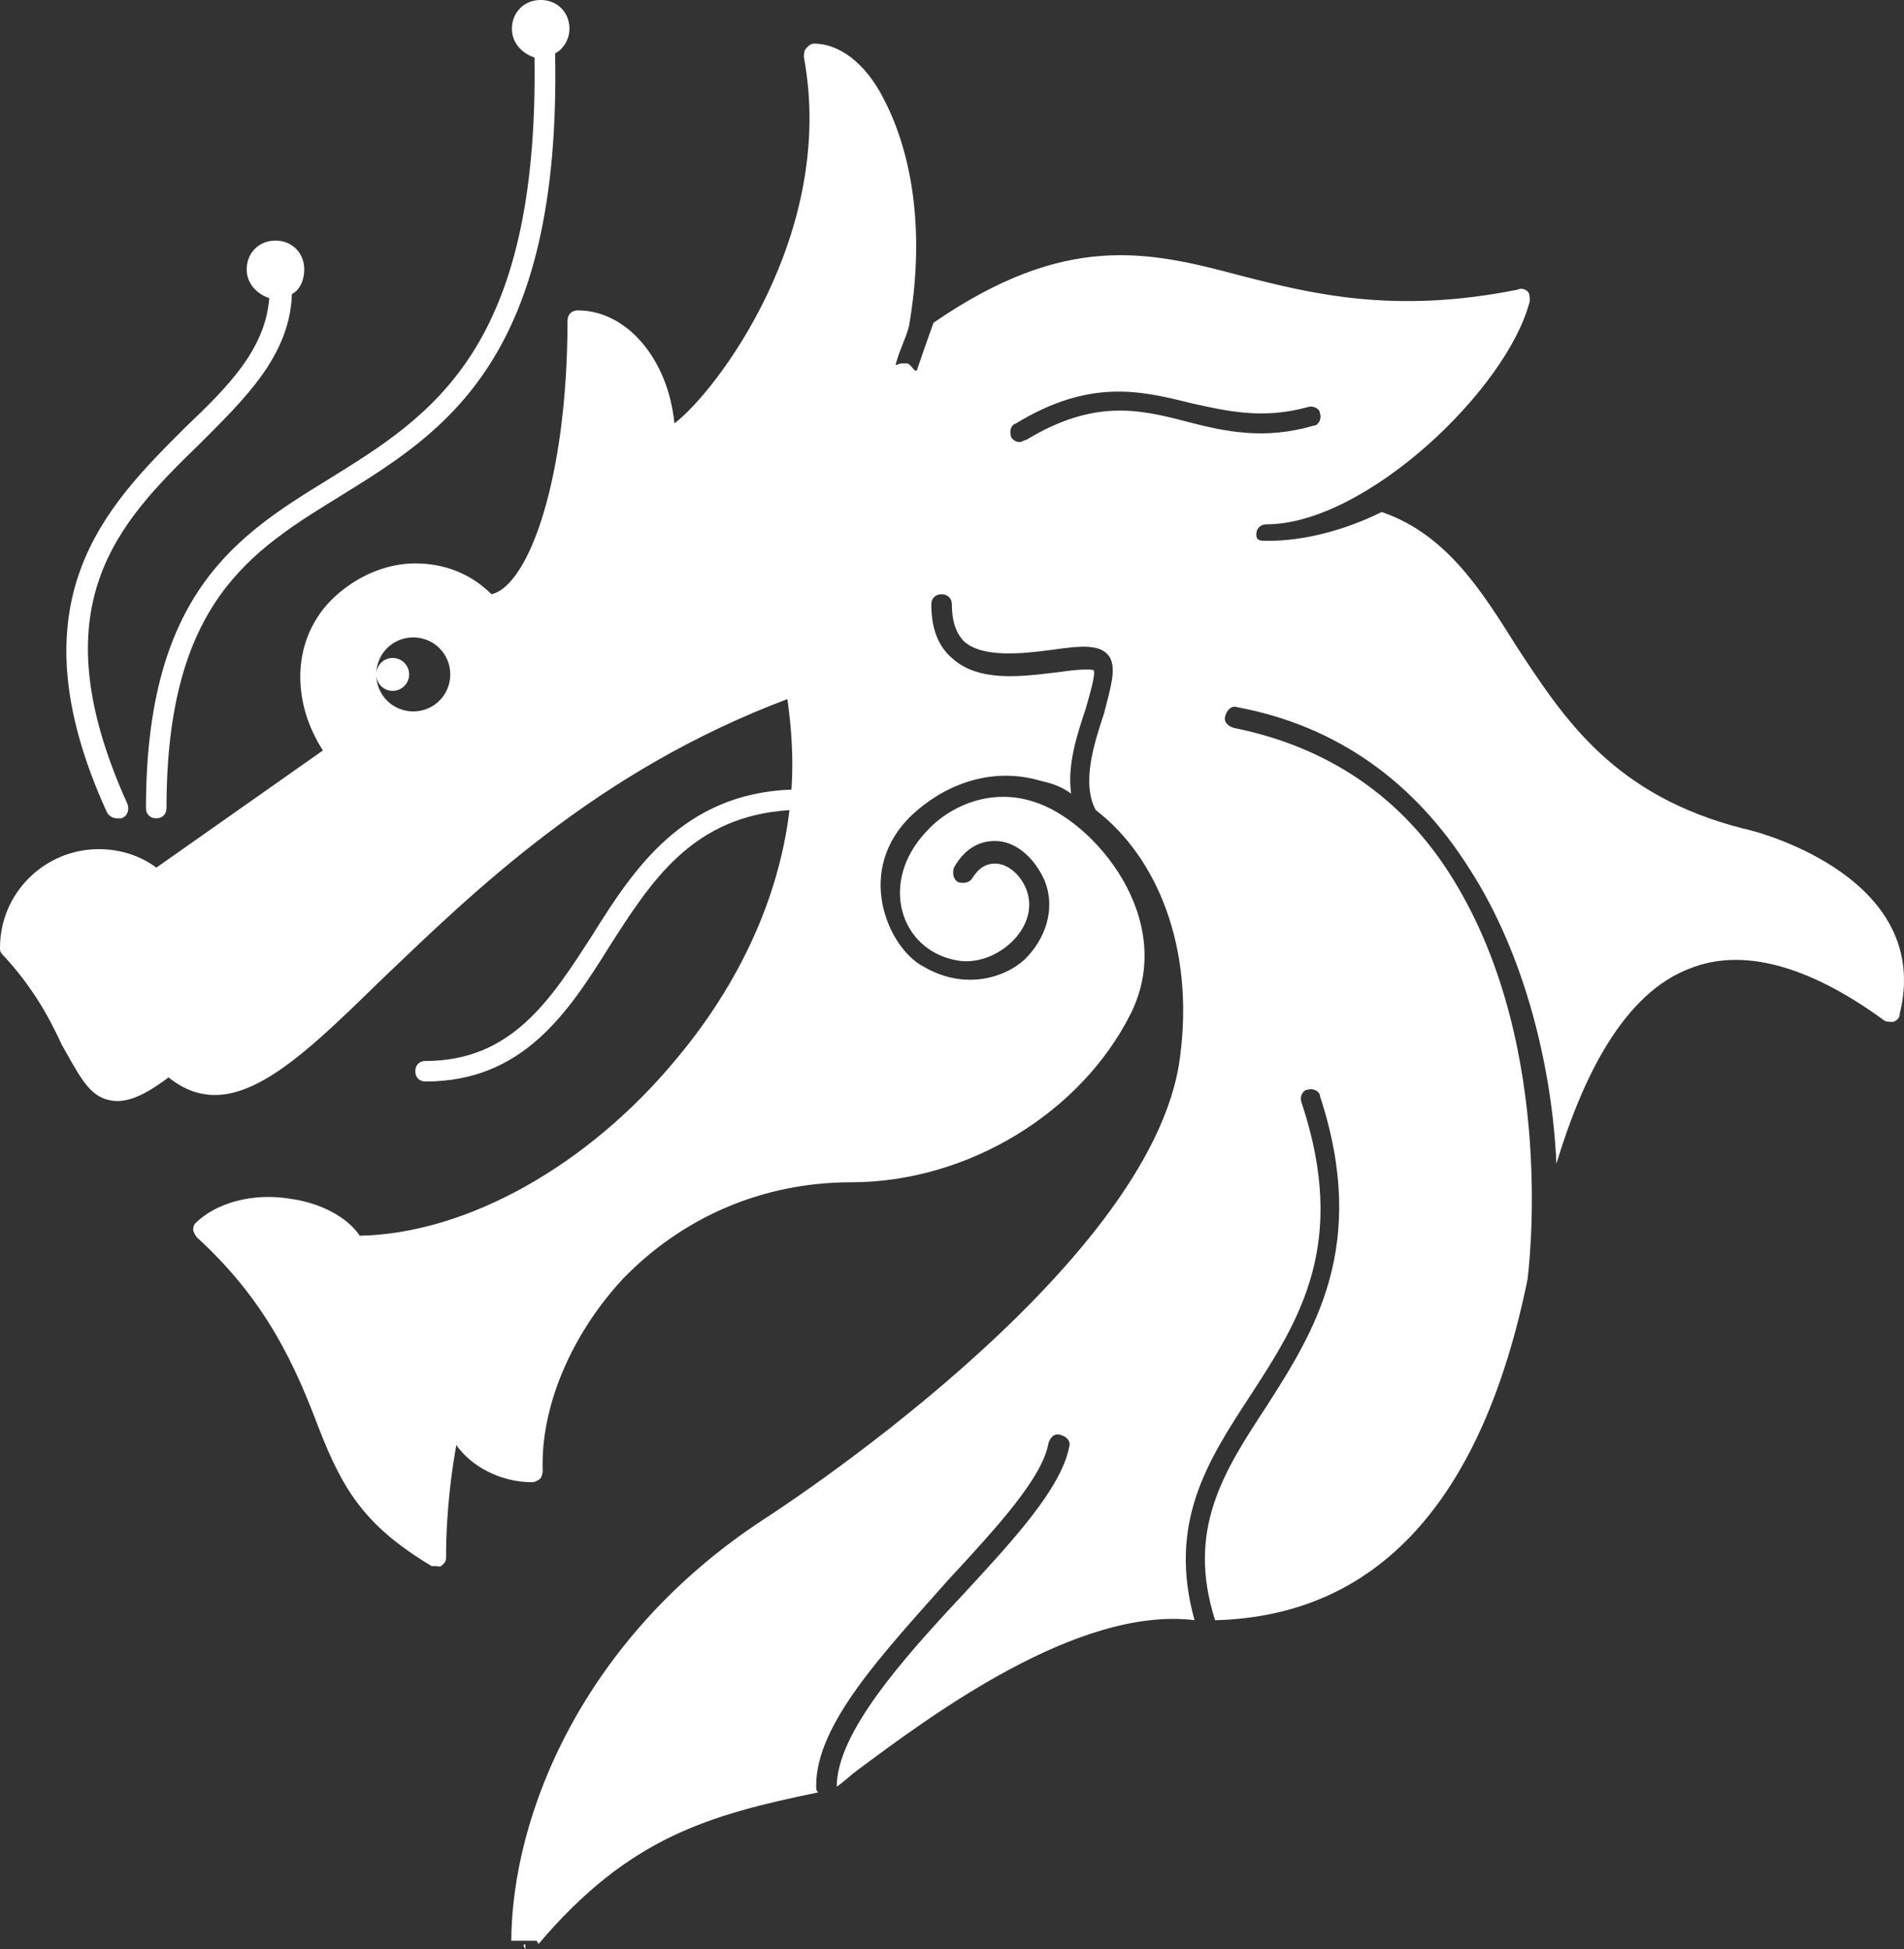 <svg version="1.1" id="图层_1" x="0px" y="0px" width="96.568px" height="98.857px" viewBox="0 0 96.568 98.857" enable-background="new 0 0 96.568 98.857" xml:space="preserve" xmlns="http://www.w3.org/2000/svg" xmlns:xlink="http://www.w3.org/1999/xlink" xmlns:xml="http://www.w3.org/XML/1998/namespace">
  <rect x="0" y="0" width="96.568" height="98.857" fill="#333333" stroke="none"/>
  <path fill="#FFFFFF" d="M7.403,40.981c0,0.313,0.209,0.521,0.521,0.521l0,0c0.313,0,0.521-0.208,0.521-0.521
	c0-10.429,4.275-13.034,8.863-15.852c5.215-3.231,11.158-6.882,10.846-22.42c0.417-0.208,0.729-0.729,0.729-1.251
	c0-0.834-0.625-1.46-1.46-1.46c-0.834,0-1.459,0.625-1.459,1.46c0,0.73,0.521,1.251,1.146,1.46
	c0.208,14.808-5.214,18.146-10.428,21.377C12.096,27.113,7.403,30.033,7.403,40.981z M5.943,41.503c0.104,0,0.104,0,0.209,0
	c0.313-0.104,0.417-0.417,0.313-0.729c-4.588-10.115-0.417-14.286,3.65-18.25c2.294-2.293,4.588-4.483,4.691-7.612
	c0.417-0.209,0.626-0.729,0.626-1.251c0-0.835-0.626-1.46-1.46-1.46c-0.835,0-1.46,0.625-1.46,1.46c0,0.729,0.521,1.251,1.146,1.46
	c-0.209,2.606-2.086,4.484-4.275,6.569c-3.963,3.962-8.863,8.759-3.963,19.5C5.526,41.398,5.735,41.503,5.943,41.503z M19.917,33.37
	c0.46,0,0.834,0.373,0.834,0.834s-0.374,0.834-0.834,0.834c-0.461,0-0.834-0.373-0.834-0.834S19.456,33.37,19.917,33.37z
	 M88.429,42.025c-6.568-1.669-9.072-5.527-11.471-9.177c-1.772-2.814-3.546-5.734-6.882-6.882c-1.877,0.939-3.964,1.463-5.735,1.463
	c0,0,0,0-0.104,0c-0.313,0-0.521-0.003-0.521-0.315c0-0.313,0.209-0.522,0.521-0.522c5.006,0,12.2-6.831,13.349-11.313
	c0-0.209,0-0.391-0.104-0.495c-0.104-0.105-0.313-0.194-0.521-0.091c-6.257,1.252-10.428,0.214-14.077-0.725
	c-4.693-1.251-8.864-2.187-15.538,2.401c0,0-0.521,1.448-0.834,2.386c-0.104,0.208-0.313-0.324-0.521-0.324
	c-0.104,0-0.104,0-0.209,0c-0.313,0-0.417,0.223-0.313-0.091c0.209-0.729,0.418-1.034,0.627-1.765
	C46.926,11.88,46.3,7.869,44.84,5.054c-0.938-1.877-2.294-2.841-3.546-2.841c-0.208,0-0.313,0.146-0.416,0.25
	c-0.105,0.104-0.105,0.332-0.105,0.437c1.669,8.968-4.482,17.008-6.568,18.573c-0.313-3.232-2.398-5.731-4.901-5.731
	c-0.313,0-0.521,0.211-0.521,0.524c0,8.028-1.98,13.453-3.857,13.871c-1.044-1.044-2.398-1.563-3.858-1.563
	c-1.461,0-2.92,0.625-4.066,1.667c-1.146,1.043-1.772,2.503-1.772,4.067c0,1.355,0.417,2.606,1.147,3.754l-8.447,5.942
	c-0.834-0.625-1.877-0.938-2.92-0.938C2.294,43.067,0,45.258,0,48.073c0,0.104,0,0.208,0.104,0.313
	c1.564,1.67,2.398,3.232,3.024,4.59c0.835,1.46,1.354,2.605,2.397,2.813c0.834,0.209,1.772-0.208,3.024-1.146
	c3.129,2.503,6.36-0.626,10.74-4.901c4.692-4.483,10.95-10.637,20.647-14.286c0.207,1.46,0.313,3.024,0.207,4.588
	c-5.525,0.208-8.027,4.067-10.114,7.404c-2.085,3.232-4.065,6.361-8.445,6.361c-0.313,0-0.521,0.208-0.521,0.521
	c0,0.313,0.208,0.521,0.521,0.521c4.899,0,7.193-3.44,9.28-6.778c2.189-3.441,4.274-6.674,9.177-6.987
	c-0.521,4.38-2.503,8.761-5.735,12.618c-4.483,5.422-10.636,8.863-16.059,8.968c-0.626-0.938-1.981-1.668-3.546-1.877
	c-1.877-0.313-3.754,0.209-4.798,1.251c0,0-0.104,0.105-0.104,0.313c0,0.104,0.104,0.313,0.209,0.417
	c3.546,3.232,5.005,6.604,6.152,9.629c1.251,3.232,2.397,5.022,5.734,7.022c0.104,0,0.104,0,0.209,0s0.208,0.068,0.313-0.035
	c0.104-0.104,0.208-0.174,0.208-0.383c0-2.504,0.313-4.571,0.521-5.72c0.729,1.042,2.19,1.886,3.858,1.886
	c0.104,0,0.313-0.1,0.417-0.203c0.104-0.208,0.104-0.312,0.104-0.415c-0.104-3.233,1.46-6.882,4.066-9.695
	c3.024-3.129,7.092-4.901,11.575-4.901c5.943,0,11.68-3.547,14.183-8.552c2.398-4.797-1.877-9.801-4.899-10.741
	c-2.191-0.729-4.276,0.209-5.425,1.46c-2.502,2.607-1.354,6.049,1.46,6.57c1.981,0.417,4.381-1.668,3.547-3.649
	c-0.313-0.729-0.938-1.251-1.564-1.251c-0.625,0-0.938,0.417-1.147,0.729c-0.104,0.209-0.416,0.313-0.729,0.209
	c-0.209-0.104-0.313-0.417-0.209-0.73c0.521-0.938,1.251-1.354,2.085-1.354c1.043,0,1.982,0.834,2.503,1.98
	c0.521,1.251,0.209,2.712-0.834,3.858c-0.834,0.938-3.024,1.877-5.318,0.521c-1.771-0.938-3.546-4.9-0.521-7.717
	c1.46-1.354,3.858-2.503,6.569-1.668c0.521,0.104,1.044,0.313,1.46,0.625c-0.208-1.46,0.313-3.023,0.729-4.274
	c0.209-0.73,0.521-1.772,0.418-1.981c-0.209-0.104-1.146,0-1.877,0.104c-1.772,0.209-3.963,0.521-5.318-0.73
	c-0.729-0.625-1.043-1.563-1.043-2.711c0-0.313,0.209-0.521,0.521-0.521c0.312,0,0.521,0.209,0.521,0.521
	c0,0.835,0.208,1.46,0.626,1.877c0.938,0.834,2.92,0.626,4.484,0.417c1.459-0.208,2.502-0.313,2.92,0.417
	c0.313,0.626,0,1.564-0.313,2.816c-0.521,1.563-1.147,3.545-0.418,4.9c3.129,2.398,5.006,6.987,4.274,12.515
	c-1.354,10.846-21.13,23.464-21.13,23.464c-9.072,5.942-12.79,14.911-12.79,21.479v-0.114c0,0,0.732,0,0.76,0c0,0,0,0,0.104,0
	c0,0,0.104,0,0.208,0c0.104,0,0.104,0,0.209,0l0.104,0.161c4.59-5.422,8.656-6.541,14.184-7.688
	c-0.104-0.104-0.104-0.143-0.104-0.352c0-3.13,3.441-6.744,6.674-10.395c2.504-2.711,4.798-5.198,5.11-6.971
	c0.104-0.313,0.313-0.514,0.625-0.408c0.313,0.104,0.521,0.316,0.418,0.63c-0.418,2.086-2.815,4.694-5.423,7.511
	c-3.024,3.231-6.361,6.986-6.361,9.697c0.313-0.208,0.626-0.519,1.043-0.833c3.649-2.711,11.158-8.342,17.103-7.612
	c-1.355-4.9,0.626-8.027,2.814-11.365c2.503-3.858,5.006-7.718,2.607-14.911c-0.104-0.313,0.104-0.626,0.313-0.626
	c0.313-0.104,0.626,0.104,0.626,0.313c2.504,7.612-0.313,11.992-2.711,15.746c-2.189,3.337-4.065,6.258-2.606,10.846
	c8.238-0.209,13.557-6.049,15.852-17.311c0-0.104,1.563-11.575-3.755-20.23c-2.606-4.275-6.466-6.777-11.158-7.717
	c-0.313-0.104-0.521-0.313-0.417-0.625c0.104-0.313,0.313-0.521,0.626-0.418c5.006,0.938,8.968,3.755,11.783,8.238
	c2.815,4.38,4.172,10.115,4.38,14.912c1.355-4.484,3.441-8.655,6.779-9.907c2.605-1.043,5.942-0.208,9.801,2.607
	c0.105,0.104,0.313,0.104,0.521,0.104c0.209-0.104,0.313-0.209,0.313-0.417C98.023,44.632,89.472,42.233,88.429,42.025z
	 M20.96,36.081c-1.043,0-1.877-0.835-1.877-1.877c0-1.043,0.834-1.877,1.877-1.877s1.877,0.834,1.877,1.877
	C22.837,35.246,22.003,36.081,20.96,36.081z M60.17,21.378c-2.398-0.626-4.693-1.146-8.135,0.938c-0.104,0-0.209,0.104-0.313,0.104
	c-0.208,0-0.313-0.104-0.416-0.208c-0.104-0.208-0.104-0.626,0.208-0.729c3.754-2.294,6.361-1.668,8.863-1.043
	c1.878,0.418,3.65,0.835,5.943,0.209c0.313-0.104,0.626,0.104,0.626,0.313c0.104,0.313-0.104,0.625-0.313,0.625
	C64.132,22.316,62.15,21.899,60.17,21.378z M26.648,98.857v-0.104v-0.104V98.62c-0.043,0-0.058,0-0.058,0
	C26.486,98.62,26.648,98.857,26.648,98.857z" class="color c1"/>
</svg>
